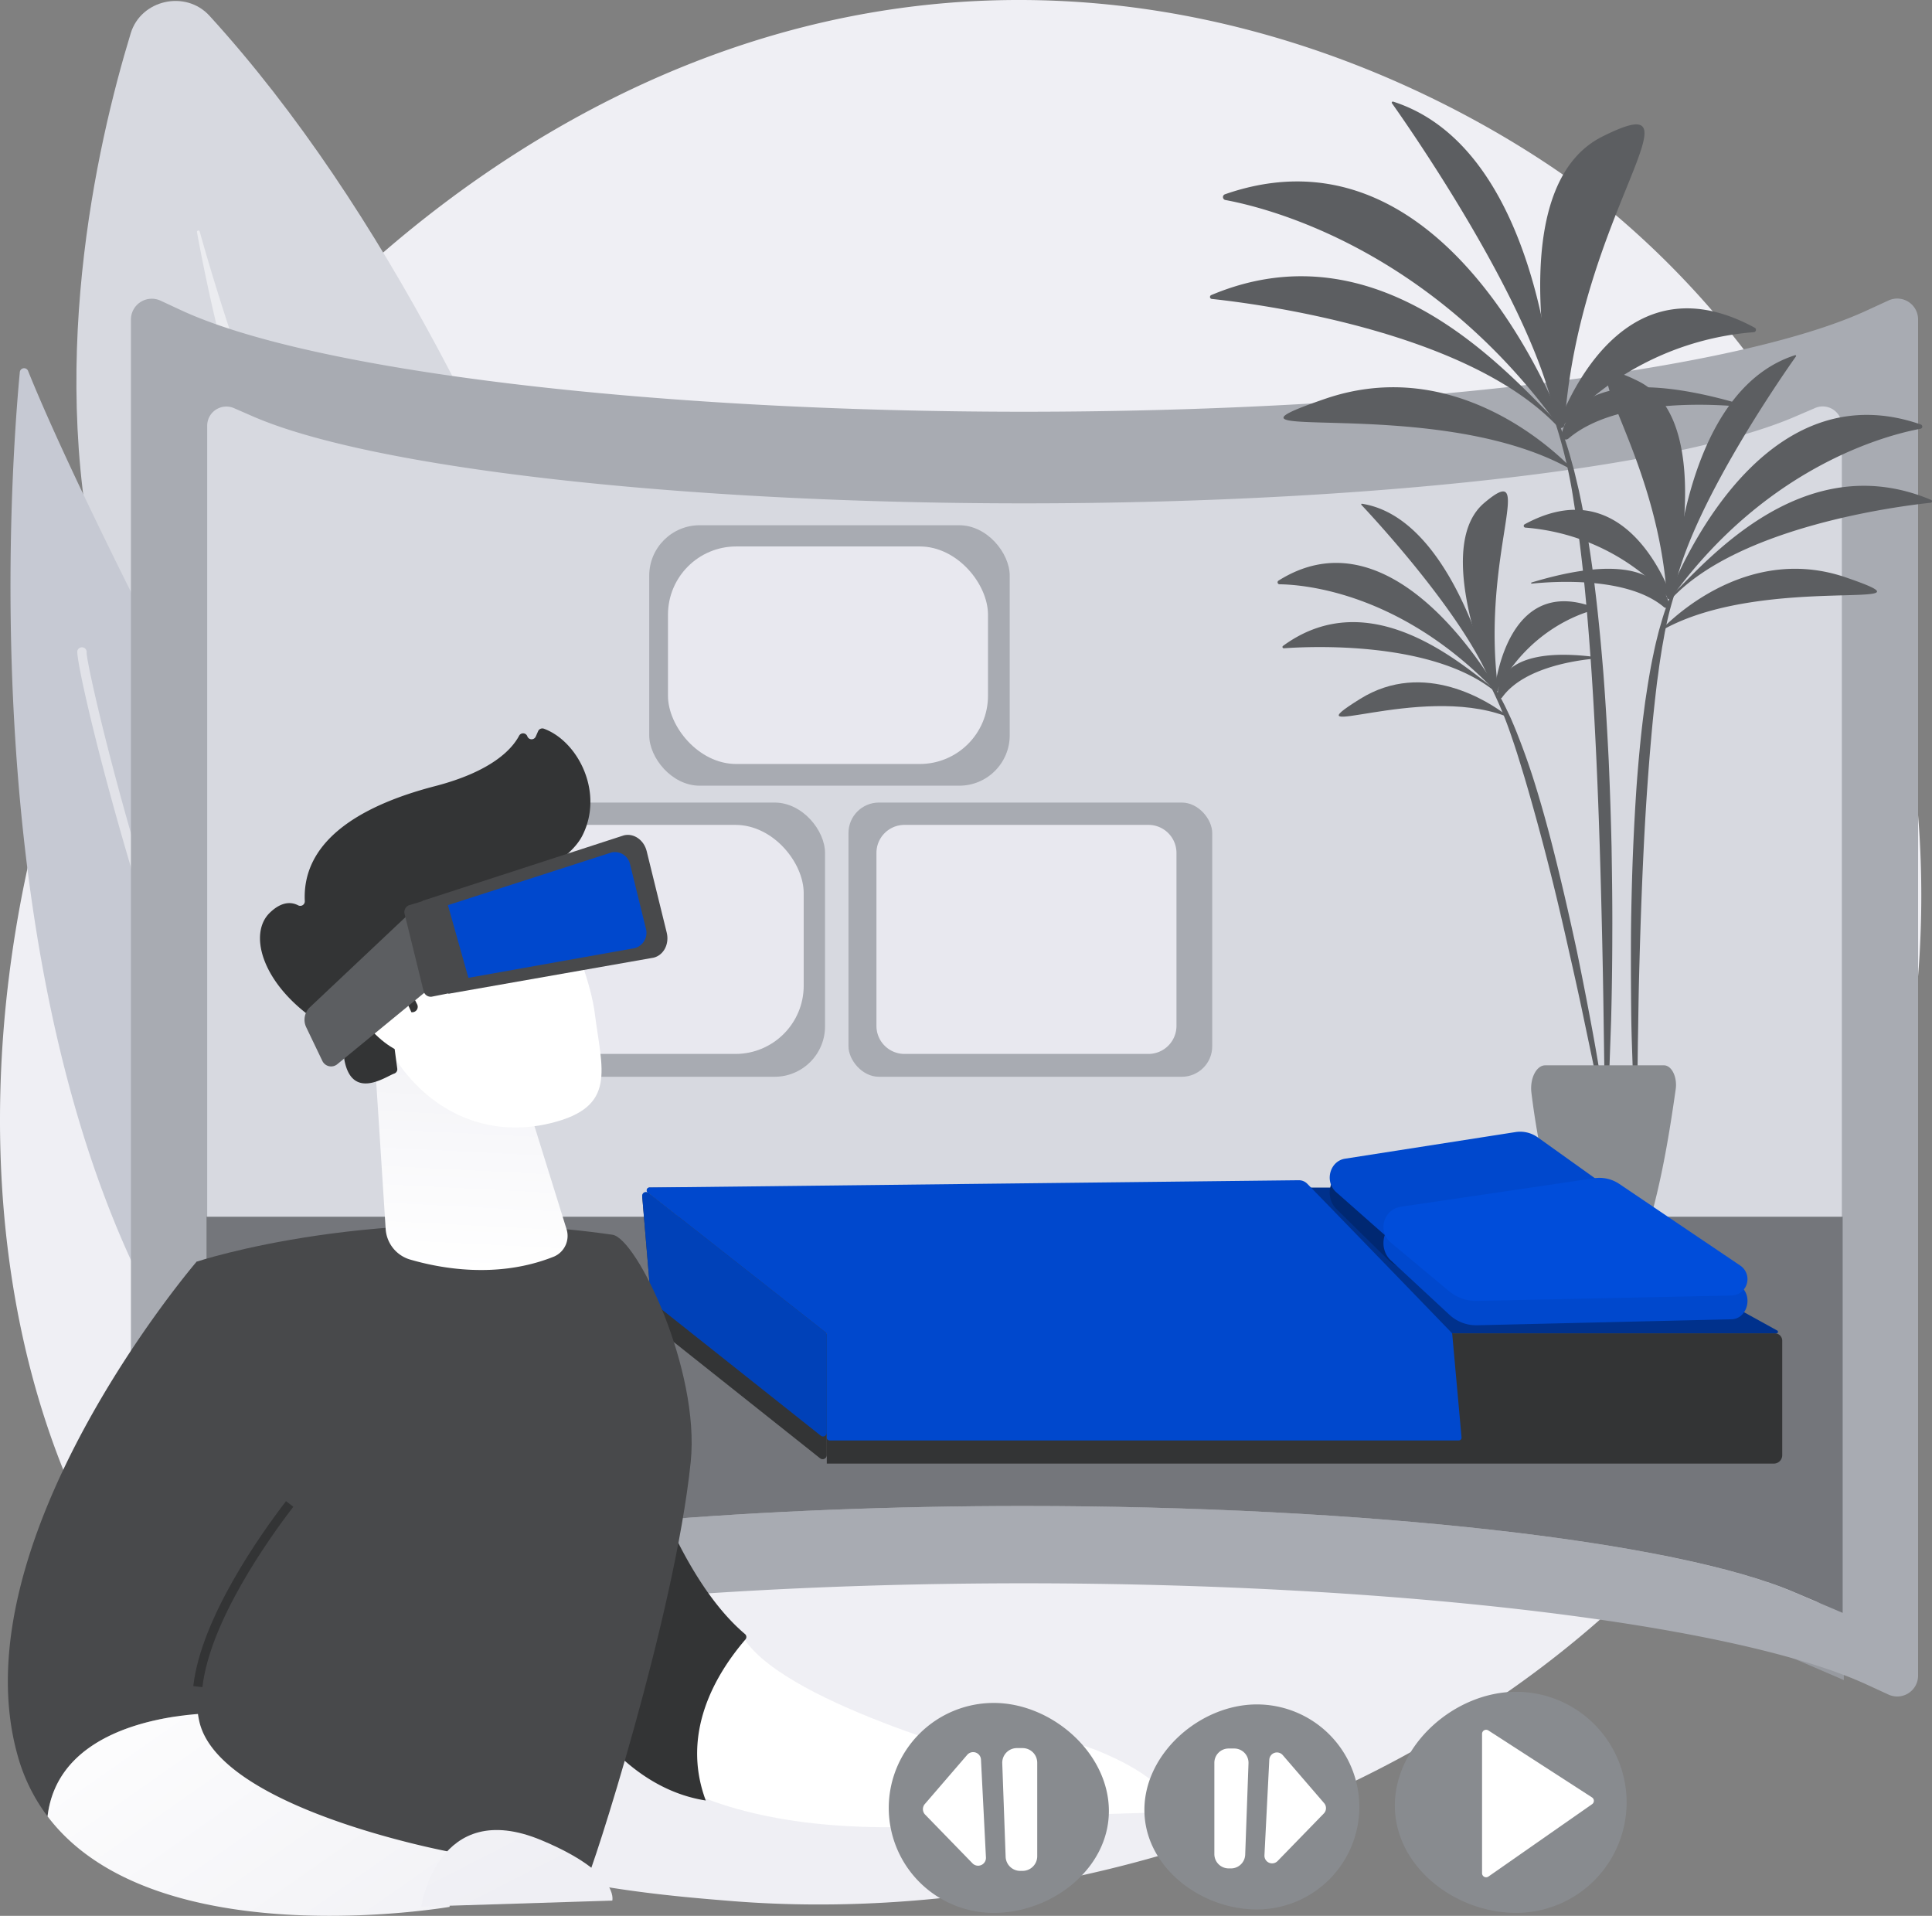 <svg xmlns="http://www.w3.org/2000/svg" xmlns:xlink="http://www.w3.org/1999/xlink" width="488.283" height="484.139" viewBox="0 0 488.283 484.139"><rect x="0" y="0" width="488.283" height="484.139" fill="#808080" stroke="none"/><defs><style>.a{fill:#efeff4;}.b{fill:#d7d9e0;}.c,.e,.z{fill:#fff;}.c{opacity:0.5;}.d{fill:#c6c9d3;}.e{opacity:0.47;}.f{fill:url(#a);}.g{fill:#a8abb2;}.h{fill:#74767b;}.i{fill:#5c5e61;}.j{fill:#888b8f;}.k{fill:#e8e8ef;}.l{fill:#333435;}.m{fill:#00318c;}.n{fill:#002872;}.o{fill:#0048cd;}.p{fill:#004dda;}.q{fill:#0041b8;}.r{fill:url(#b);}.s{fill:url(#c);}.t{fill:#48494b;}.u{fill:url(#d);}.v{fill:url(#e);}.w{fill:url(#f);}.x{fill:url(#g);}.y{fill:url(#h);}</style><linearGradient id="a" x1="0.535" y1="0.323" x2="0.077" y2="2.674" gradientUnits="objectBoundingBox"><stop offset="0" stop-color="#979aa0"/><stop offset="1" stop-color="#979aa0"/></linearGradient><linearGradient id="b" x1="0.729" y1="-0.147" x2="1.48" y2="-2.858" gradientUnits="objectBoundingBox"><stop offset="0" stop-color="#fff"/><stop offset="1" stop-color="#efeff4"/></linearGradient><linearGradient id="c" x1="0.746" y1="-0.234" x2="2.327" y2="-7.293" xlink:href="#b"/><linearGradient id="d" x1="0.521" y1="-0.036" x2="0.487" y2="0.972" gradientUnits="objectBoundingBox"><stop offset="0" stop-color="#efeff4"/><stop offset="1" stop-color="#fff"/></linearGradient><linearGradient id="e" x1="0.185" y1="0.089" x2="-0.354" y2="-0.485" xlink:href="#b"/><linearGradient id="f" x1="-0.505" y1="-0.431" x2="-2.716" y2="-2.366" xlink:href="#b"/><linearGradient id="g" x1="-0.163" y1="0.02" x2="1.141" y2="1.147" xlink:href="#b"/><linearGradient id="h" x1="-2.18" y1="-2.135" x2="0.562" y2="0.835" xlink:href="#b"/></defs><path class="a" d="M800.221,669.075C751.03,782.663,621.181,831.452,519.443,823.133c-27.779-2.271-83.67-6.841-127.311-47.612-83.809-78.3-70.9-241.958,9.328-338.314,10.332-12.409,81.847-95.544,193.291-94.432,81.593.815,138.862,46.348,145.826,52.02a222.857,222.857,0,0,1,45.686,51.21C827.349,509.482,830.961,598.094,800.221,669.075Z" transform="translate(-335 -342.766)"/><g transform="translate(19.31 0.241)"><path class="b" d="M570.771,624.384S530.342,445.3,441,347.407c-6.005-6.581-17.306-4.083-19.9,4.425C403.735,408.727,369.12,581.354,570.771,624.384Z" transform="translate(-407.37 -343.668)"/><path class="c" d="M636.184,772.179c.445.429-.17,1.1-.672.736C617,759.421,545.695,693.168,521.553,561.469a.355.355,0,0,1,.687-.168C530.741,591.838,565.738,704.446,636.184,772.179Z" transform="translate(-491.082 -503.055)"/></g><g transform="translate(2.654 93.05)"><path class="d" d="M347.3,692.487c-3.127,33.111-17.63,237.138,92.479,298.852a5.135,5.135,0,0,0,7.635-4.262c1.039-24.3-.141-101.378-47.327-191-34.044-64.66-46.687-93.889-50.7-103.9A1.086,1.086,0,0,0,347.3,692.487Z" transform="translate(-344.946 -691.501)"/><path class="e" d="M493.406,1181.974a1.189,1.189,0,0,1-.63-.522c-30.357-52.083-51.733-109.486-64.319-148.47-13.522-41.883-20.741-74.432-20.211-76.318a1.192,1.192,0,0,1,2.324.512c0,4.551,26.608,124.154,84.266,223.077a1.192,1.192,0,0,1-1.43,1.723ZM410.542,957.3v0Z" transform="translate(-391.336 -885.274)"/></g><g transform="translate(63.593 125.146)"><path class="f" d="M975.74,811.788V1111.2l-11.453-4.927c-29.472-12.787-105.79-21.38-189.846-21.38-65.448,0-126.186,5.211-163.788,13.556-10.688,2.373-19.44,4.993-25.964,7.824l-11.357,4.927V811.788l11.309,4.928C614.107,829.5,690.357,838.1,774.406,838.1c44.848,0,87.541-2.445,122.1-6.669,30.214-3.694,54.043-8.745,67.787-14.71Z" transform="translate(-573.333 -811.788)"/></g><g transform="translate(33.093 25.668)"><g transform="translate(0 49.773)"><path class="g" d="M910.7,630.785V973.5a5.274,5.274,0,0,1-7.477,4.791l-5.379-2.473c-33.08-15.34-118.743-25.647-213.09-25.647-73.461,0-141.636,6.251-183.841,16.262-12,2.847-21.82,5.99-29.143,9.385l-5.255,2.437a5.273,5.273,0,0,1-7.492-4.784V630.827a5.273,5.273,0,0,1,7.5-4.78l5.194,2.419c33.073,15.34,118.658,25.647,213,25.647,50.339,0,98.259-2.934,137.049-8,33.913-4.431,60.659-10.49,76.086-17.647l5.372-2.472A5.274,5.274,0,0,1,910.7,630.785Z" transform="translate(-459.026 -625.505)"/></g><g transform="translate(19.269 77.03)"><path class="b" d="M944.381,732.508V1025.19a4.842,4.842,0,0,1-6.755,4.448l-5-2.152c-30.257-13.128-108.611-21.95-194.908-21.95-67.192,0-129.55,5.349-168.155,13.917-10.973,2.436-19.958,5.126-26.657,8.032l-4.89,2.122a4.842,4.842,0,0,1-6.769-4.442V732.544a4.842,4.842,0,0,1,6.776-4.439l4.834,2.107c30.251,13.128,108.534,21.95,194.824,21.95,46.044,0,89.875-2.511,125.355-6.847,31.019-3.792,55.484-8.978,69.594-15.1l5-2.151A4.842,4.842,0,0,1,944.381,732.508Z" transform="translate(-531.244 -727.661)"/></g><path class="h" d="M530.613,1495.129v100.106l11.744-5.059c6.7-2.906,15.726-5.6,26.7-8.032,38.6-8.568,100.983-13.917,168.176-13.917,86.3,0,164.762,8.821,195.02,21.95l11.87,5.059V1495.129Z" transform="translate(-511.512 -1213.321)"/><g transform="translate(272.715)"><path class="i" d="M1578.652,574.536c-7.683-18.311-35.516-73.826-84.752-56.68a.752.752,0,0,0,.114,1.448c10.857,2.012,51.085,12.173,83.346,55.959A.746.746,0,0,0,1578.652,574.536Z" transform="translate(-1490.121 -494.428)"/><path class="i" d="M1569.221,641.512c-11.069-10.433-44.027-50.795-87.8-32.349a.505.505,0,0,0,.135.969c10.818,1.143,64.525,7.946,87.452,32.266C1569.618,643.042,1569.866,642.12,1569.221,641.512Z" transform="translate(-1481.112 -560.259)"/><path class="i" d="M1694.409,515.638c-1.051-13.8-7.219-65.91-40.777-76.659a.27.27,0,0,0-.305.41c4.043,5.7,33.463,47.837,40.559,76.332A.266.266,0,0,0,1694.409,515.638Z" transform="translate(-1607.339 -438.966)"/><path class="i" d="M1622.569,729.822a.29.29,0,0,0,.345-.458c-5.928-5.906-30.473-27.608-61.635-16.921C1525.976,724.549,1587.79,710.952,1622.569,729.822Z" transform="translate(-1532.159 -637.336)"/><path class="i" d="M1800.02,536.488a.9.9,0,0,1-1.768.146c-3.722-16.368-11.612-61.506,11.351-72.987C1836.781,450.058,1803.712,482.964,1800.02,536.488Z" transform="translate(-1710.425 -454.814)"/><path class="i" d="M1810.837,664.112c3.858-10.051,18.729-41.261,49.677-24.4a.6.6,0,0,1-.242,1.116,72.8,72.8,0,0,0-48.438,23.876A.59.59,0,0,1,1810.837,664.112Z" transform="translate(-1722.828 -582.553)"/><path class="i" d="M1814.007,721.418c1.422-6.207,8.826-18.655,46.5-7.253a.2.2,0,0,1-.068.383c-7.4-.769-32.416-2.468-44.676,7.941A1.085,1.085,0,0,1,1814.007,721.418Z" transform="translate(-1725.162 -637.336)"/><path class="i" d="M1819.715,912.478l.014-1.271v-1.366l-.02-2.735-.036-5.472-.159-10.944q-.146-10.942-.4-21.88c-.331-14.583-.75-29.16-1.416-43.721s-1.553-29.108-2.955-43.6c-.718-7.243-1.584-14.47-2.75-21.644a122.277,122.277,0,0,0-5.019-21.167l.65-.266a78.832,78.832,0,0,1,3.618,10.4l.735,2.654c.231.888.429,1.782.646,2.673l.637,2.678.564,2.691c1.455,7.187,2.58,14.432,3.463,21.7.9,7.265,1.573,14.554,2.169,21.844.557,7.293.975,14.595,1.339,21.9q.475,10.956.723,21.916c.115,7.307.226,14.614.187,21.921q-.012,10.96-.3,21.916l-.388,10.954-.24,5.475-.164,2.738-.092,1.37c-.04.461-.051.887-.141,1.461Z" transform="translate(-1720.028 -658.515)"/><g transform="translate(79.285 64.083)"><path class="i" d="M1916.756,780.512c5.745-13.693,26.558-55.2,63.376-42.384a.562.562,0,0,1-.085,1.082c-8.118,1.5-38.2,9.1-62.324,41.845A.558.558,0,0,1,1916.756,780.512Z" transform="translate(-1879.766 -720.609)"/><path class="i" d="M1917.29,830.6c8.277-7.8,32.923-37.983,65.653-24.19a.378.378,0,0,1-.1.725c-8.089.855-48.25,5.942-65.395,24.127C1916.993,831.74,1916.808,831.05,1917.29,830.6Z" transform="translate(-1879.984 -769.836)"/><path class="i" d="M1920.981,736.47c.786-10.321,5.4-49.286,30.493-57.324a.2.2,0,0,1,.228.307c-3.023,4.264-25.023,35.771-30.329,57.079A.2.2,0,0,1,1920.981,736.47Z" transform="translate(-1882.898 -679.136)"/><path class="i" d="M1910.733,896.633a.216.216,0,0,1-.258-.343c4.433-4.416,22.787-20.645,46.089-12.654C1982.964,892.689,1936.74,882.522,1910.733,896.633Z" transform="translate(-1875.148 -827.473)"/><path class="i" d="M1872.37,752.062a.67.67,0,0,0,1.322.109c2.783-12.24,8.683-45.993-8.488-54.578C1844.881,687.431,1869.61,712.037,1872.37,752.062Z" transform="translate(-1836.176 -690.988)"/><path class="i" d="M1815.636,847.495c-2.885-7.516-14.005-30.854-37.147-18.244a.445.445,0,0,0,.18.835,54.436,54.436,0,0,1,36.221,17.854A.441.441,0,0,0,1815.636,847.495Z" transform="translate(-1778.256 -786.507)"/><path class="i" d="M1820.176,890.348c-1.064-4.641-6.6-13.95-34.77-5.424a.146.146,0,0,0,.051.286c5.536-.575,24.24-1.846,33.408,5.938A.811.811,0,0,0,1820.176,890.348Z" transform="translate(-1783.421 -827.473)"/></g><path class="i" d="M1880.77,1033.32c-.074-.461-.077-.771-.106-1.117l-.065-1.025-.116-2.048c-.077-1.365-.125-2.73-.178-4.095l-.271-8.192c-.179-5.462-.193-10.925-.229-16.389-.011-5.464-.022-10.93.084-16.395s.245-10.93.482-16.393.534-10.926.919-16.384c.421-5.457.906-10.911,1.581-16.349l.526-4.077.621-4.066c.439-2.708.9-5.412,1.489-8.1q.4-2.019.913-4.019c.17-.666.327-1.334.508-2l.575-1.983a57.216,57.216,0,0,1,2.808-7.763l.65.266a75.214,75.214,0,0,0-2.125,7.839l-.423,1.987c-.131.665-.237,1.336-.357,2l-.364,2-.317,2.011c-.209,1.341-.42,2.68-.587,4.029s-.388,2.686-.531,4.039c-.324,2.7-.61,5.4-.892,8.1-1.042,10.827-1.8,21.694-2.333,32.578s-.894,21.782-1.173,32.686c-.145,5.452-.184,10.906-.3,16.36l-.1,8.183-.025,4.091-.009,2.044.012,1.946Z" transform="translate(-1773.419 -779.135)"/><g transform="translate(17.076 98.522)"><path class="i" d="M1600.062,906.951c-6.576-10.734-29.074-42.78-54.745-26.562a.5.5,0,0,0,.242.9c6.37.085,30.3,2.111,53.864,26.26C1599.807,907.944,1600.356,907.429,1600.062,906.951Z" transform="translate(-1545.111 -857.831)"/><path class="i" d="M1603.386,948.843c-7.521-5.384-31.054-27.294-53.483-10.851a.336.336,0,0,0,.195.6c6.242-.46,37.368-2.03,53.278,10.836C1603.8,949.767,1603.824,949.156,1603.386,948.843Z" transform="translate(-1548.532 -898.954)"/><path class="i" d="M1656.923,863.858c-2.283-8.609-12.144-40.87-32.389-44-.147-.023-.231.176-.122.293,2.979,3.162,24.733,26.578,32.225,43.813A.153.153,0,1,0,1656.923,863.858Z" transform="translate(-1603.216 -816.751)"/><path class="i" d="M1645.124,997.506c.186.069.3-.2.138-.327-4.067-3.085-20.569-14.119-36.837-3.959C1590,1004.73,1623.2,989.38,1645.124,997.506Z" transform="translate(-1587.596 -940.769)"/><path class="i" d="M1729.559,858.2a.51.51,0,0,1-.979.285c-4.1-9.939-14.082-37.606-2.537-47.372C1739.708,799.553,1725.086,823.966,1729.559,858.2Z" transform="translate(-1673.815 -808.208)"/><path class="i" d="M1750.611,934.557c.945-6.775,5.51-28.126,25.032-20.85a.394.394,0,0,1,0,.732c-3.874,1.038-16.564,5.467-24.4,20.385C1751.059,935.182,1750.553,934.972,1750.611,934.557Z" transform="translate(-1695.776 -884.464)"/><path class="i" d="M1753.548,973.23c.042-4.079,2.694-12.756,25.338-9.666.135.018.144.239.008.249-4.269.323-18.586,1.983-24.226,9.9A.635.635,0,0,1,1753.548,973.23Z" transform="translate(-1697.932 -921.634)"/></g><path class="i" d="M1775.695,1100.714l-.64-3.367-.681-3.451-1.4-6.9-2.888-13.771q-1.476-6.878-3.044-13.734-1.527-6.865-3.159-13.7-3.284-13.671-7.162-27.168l-.985-3.367-1.024-3.353c-.685-2.234-1.382-4.466-2.155-6.668a97.525,97.525,0,0,0-5.319-12.919l.6-.362a53.781,53.781,0,0,1,3.432,6.214c.516,1.065,1.028,2.132,1.472,3.225.468,1.085.917,2.177,1.337,3.279q2.6,6.586,4.646,13.353c2.764,9,5.02,18.141,7.161,27.293q1.588,6.869,3.067,13.76,1.42,6.9,2.746,13.824c.882,4.614,1.749,9.23,2.521,13.864l1.151,6.951.542,3.482.253,1.745.121.875c.035.3.085.558.1.963Z" transform="translate(-1676.23 -844.405)"/><g transform="translate(81.164 243.544)"><path class="j" d="M1788.87,1351.725h29.986c1.965,0,3.42,2.962,2.978,6.064-1.918,13.465-4.218,27.126-8.923,40.994-.869,2.561-2.523,4.168-4.328,4.168H1798.8c-1.777,0-3.407-1.582-4.249-4.116a200.891,200.891,0,0,1-9.186-40.222C1784.947,1355.039,1786.626,1351.725,1788.87,1351.725Z" transform="translate(-1785.3 -1351.725)"/></g></g><g transform="translate(85.999 107.062)"><g transform="translate(44.99)"><rect class="g" width="91.11" height="65.818" rx="12.749"/><rect class="k" width="80.879" height="54.973" rx="17.249" transform="translate(4.739 5.36)"/></g><g transform="translate(0 70.079)"><rect class="g" width="89.422" height="69.297" rx="12.749"/><rect class="k" width="79.381" height="57.879" rx="17.249" transform="translate(4.651 5.644)"/></g><g transform="translate(95.348 70.079)"><rect class="g" width="91.93" height="69.297" rx="7.695"/><path class="k" d="M7.087,0H68.74a7.087,7.087,0,0,1,7.087,7.087V50.792a7.086,7.086,0,0,1-7.086,7.086H7.087A7.087,7.087,0,0,1,0,50.792V7.087A7.087,7.087,0,0,1,7.087,0Z" transform="translate(7.067 5.644)"/></g></g><g transform="translate(129.209 260.315)"><path class="l" d="M0,0H239.6a1.875,1.875,0,0,1,1.875,1.875V30.8a2.125,2.125,0,0,1-2.125,2.125H0a0,0,0,0,1,0,0V0A0,0,0,0,1,0,0Z" transform="translate(46.656 50.948)"/><path class="m" d="M1233.147,1504.316H993.119l-45.225-35.568a.708.708,0,0,1,.437-1.264h219.433l65.563,36.131A.373.373,0,0,1,1233.147,1504.316Z" transform="translate(-946.463 -1453.368)"/><path class="l" d="M989.991,1538.538v-30.258a1.046,1.046,0,0,0-.4-.821l-44.546-35.033a1.044,1.044,0,0,0-1.687.908l2.688,32.038a1.043,1.043,0,0,0,.391.73l41.857,33.253A1.044,1.044,0,0,0,989.991,1538.538Z" transform="translate(-943.336 -1456.825)"/><g transform="translate(173.764)"><path class="n" d="M1596.156,1440.847l12.99,12.759a8.53,8.53,0,0,0,6.195,2.557l56.761-1.411c3.563-.089,4.92-5.523,1.966-7.872l-26.956-21.442a7.04,7.04,0,0,0-5.626-1.508l-43.081,7.492C1594.514,1432.1,1593.135,1437.88,1596.156,1440.847Z" transform="translate(-1594.514 -1421.361)"/><path class="o" d="M1596.156,1429.867l12.99,11.463a9.048,9.048,0,0,0,6.195,2.3l56.761-1.268c3.563-.079,4.92-4.961,1.966-7.072l-26.956-19.262a7.627,7.627,0,0,0-5.626-1.355L1598.4,1421.4C1594.514,1422.008,1593.135,1427.2,1596.156,1429.867Z" transform="translate(-1594.514 -1414.579)"/></g><g transform="translate(187.346 11.664)"><path class="o" d="M1647.279,1486.411,1662,1500.069a9.969,9.969,0,0,0,7.021,2.737l64.34-1.511c4.038-.095,5.577-5.912,2.228-8.427l-30.554-22.953a8.325,8.325,0,0,0-6.378-1.614l-48.833,8.02C1645.418,1477.046,1643.854,1483.235,1647.279,1486.411Z" transform="translate(-1645.417 -1465.552)"/><path class="p" d="M1647.279,1474.658l14.724,12.27a10.617,10.617,0,0,0,7.021,2.459l64.34-1.357a4.14,4.14,0,0,0,2.228-7.571l-30.554-20.62a9.042,9.042,0,0,0-6.378-1.45l-48.833,7.2A5.157,5.157,0,0,0,1647.279,1474.658Z" transform="translate(-1645.417 -1458.292)"/></g><path class="o" d="M1150.936,1499.065a.7.7,0,0,1,.2.433l2.348,26.063a.7.7,0,0,1-.693.759H993.755a.7.7,0,0,1-.7-.7v-26.041a.7.7,0,0,0-.266-.547l-44.986-35.38a.7.7,0,0,1,.43-1.243l164.1-1.845a2.968,2.968,0,0,1,2.164.894C1123.448,1470.621,1150.936,1499.065,1150.936,1499.065Z" transform="translate(-946.403 -1448.296)"/><path class="q" d="M988.417,1533.284l-42.594-33.806a.937.937,0,0,1-.351-.655l-2.19-26.1a.936.936,0,0,1,1.511-.814l44.784,35.221a.935.935,0,0,1,.357.735v24.683A.936.936,0,0,1,988.417,1533.284Z" transform="translate(-943.279 -1456.465)"/></g></g><g transform="translate(1.986 184.073)"><path class="r" d="M944.11,1887.464c-.456-.675-3.995-2.143-4.112-2.969-11.922.944-28.468,4.784-30.9,25.251,27.051,35.777,101.613,22.869,101.613,22.869v-13.922S955.531,1904.366,944.11,1887.464Z" transform="translate(-757.902 -1657.2)"/><path class="s" d="M1263.06,2011.419s4.054-27.8,30.408-16.763c19.808,8.3,17.874,15.244,17.874,15.244Z" transform="translate(-1017.419 -1736.068)"/><path class="l" d="M882.561,1752.46l12.454-74.185c.485.762,10.316,40.139,29.73,56.587a.966.966,0,0,1,.11,1.374c-7.424,8.64-16.419,23.559-10.023,40.69C893.741,1773.653,882.561,1752.46,882.561,1752.46Z" transform="translate(-738.446 -1506.005)"/><path class="t" d="M500.974,1511.94s45.881-15.3,105.091-6.817c6.185.885,22.174,34.229,19.794,57.4-4.031,39.238-25.443,105.091-26.209,105.295-24.692,6.557-106.041,1.026-106.041,1.026Z" transform="translate(-453.276 -1377.176)"/><path class="u" d="M690.681,1299.686l2.558,39.75a8.626,8.626,0,0,0,5.987,7.825c7.728,2.288,22.324,5.046,36.63-.718a5.693,5.693,0,0,0,3.083-6.984l-18.924-60.782Z" transform="translate(-597.764 -1213.101)"/><g transform="translate(63.722)"><path class="v" d="M709.9,1147.237s14.034,26.837,15.882,41.317,5.653,23.689-10.947,27.816-31.359-3.236-40.064-17.169c0,0-13.612-21.456-11.568-30.787S709.9,1147.237,709.9,1147.237Z" transform="translate(-641.185 -1116.659)"/><path class="l" d="M619.848,1104.357h0a1.378,1.378,0,0,0,1.131-2c-2.335-4.569-7.542-16.228-1.576-19.187,7.468-3.7,37.5-12.094,43.3-23.376,5.586-10.859-1-23.9-9.7-27.088a1.168,1.168,0,0,0-1.444.619l-.606,1.376a1.145,1.145,0,0,1-2.122-.066,1.14,1.14,0,0,0-2.069-.167c-1.782,3.377-6.856,9.025-21.281,12.765-20.467,5.308-33.58,14.681-32.894,29.039a1.145,1.145,0,0,1-1.7,1.062c-1.6-.824-4.079-1.087-7.158,1.9-5.309,5.152-2.188,17.249,10.754,26.547a5.073,5.073,0,0,0,2.495.786c14.134.076,4.39,3.96,5.679,10.168,2.066,9.954,10.56,3.784,12.521,3.13a1.145,1.145,0,0,0,.78-1.243l-1.691-12.646a1.145,1.145,0,0,1,1.053-1.294Z" transform="translate(-581.263 -1032.637)"/><path class="w" d="M685.312,1275.74s-5.863-17.365-13.441-11.838,5.531,19.53,11.956,19.737Z" transform="translate(-646.014 -1201.399)"/></g><g transform="translate(0 134.764)"><path class="t" d="M390.491,1652c-2.482-17.529,15.67-43.3,23.179-53.073a16.251,16.251,0,0,0,3.38-9.743c.22-24.825-10.2-40.769-26.906-51.474,0,0-60.617,70.621-45.183,124.941a45.683,45.683,0,0,0,7.519,15.226C354.912,1657.407,378.569,1652.942,390.491,1652Z" transform="translate(-342.445 -1537.707)"/><path class="l" d="M520.4,1811.484l-2.309-.263c1.957-17.19,17.042-38.411,23.436-46.738l1.844,1.416C537.1,1774.072,522.3,1794.873,520.4,1811.484Z" transform="translate(-471.227 -1703.974)"/><path class="x" d="M418.542,1968.473a20.342,20.342,0,0,1-.476-2.427c-11.922.944-35.579,5.409-38.011,25.876,27.051,35.777,101.613,22.869,101.613,22.869V2000.87S424.4,1990.232,418.542,1968.473Z" transform="translate(-370.02 -1851.756)"/></g><path class="y" d="M734.017,2095.313s4.054-27.8,30.408-16.763c19.808,8.3,17.874,15.244,17.874,15.244Z" transform="translate(-629.537 -1797.577)"/><g transform="translate(74.976 26.9)"><path class="i" d="M649.95,1207.867l-25.139,23.7a4.361,4.361,0,0,0-.941,5.059l4.081,8.51a2.455,2.455,0,0,0,3.772.836l22.966-18.852Z" transform="translate(-623.442 -1188.012)"/><path class="t" d="M724.932,1178.941l54.534-10.747-7.01-28.485-53.223,16.113a1.861,1.861,0,0,0-1.091,2.269l4.762,19.349A1.859,1.859,0,0,0,724.932,1178.941Z" transform="translate(-692.827 -1138.04)"/><path class="t" d="M741.733,1173.608l51.848-9.123c2.531-.623,4.01-3.457,3.3-6.33l-5.067-20.591c-.693-2.814-3.264-4.6-5.744-3.991l-50.929,16.551Z" transform="translate(-705.339 -1133.453)"/><path class="o" d="M764.447,1181.46l42.12-7.52a4.026,4.026,0,0,0,2.724-4.987l-3.965-16.11a3.944,3.944,0,0,0-4.631-3.089l-41.426,13.338Z" transform="translate(-723.027 -1145.331)"/></g></g><g transform="translate(224.622 427.525)"><g transform="translate(64.607 3.189)"><path class="j" d="M1473.3,1982.905a25.906,25.906,0,0,1-25.906,25.906c-14.308,0-28.414-10.846-28.414-25.154S1433.086,1957,1447.393,1957A25.906,25.906,0,0,1,1473.3,1982.905Z" transform="translate(-1418.979 -1956.999)"/><path class="z" d="M1485.245,2002.361v23.077a3.609,3.609,0,0,0,3.566,3.609l.58.007a3.609,3.609,0,0,0,3.649-3.479l.834-23.084a3.609,3.609,0,0,0-3.607-3.739h-1.414A3.609,3.609,0,0,0,1485.245,2002.361Z" transform="translate(-1467.564 -1987.611)"/><path class="z" d="M1533.9,2004.325l-1.226,24.156a1.935,1.935,0,0,0,3.32,1.447l11.685-12.018a1.935,1.935,0,0,0,.079-2.612l-10.459-12.138A1.935,1.935,0,0,0,1533.9,2004.325Z" transform="translate(-1502.333 -1990.349)"/></g><g transform="translate(0 2.813)"><path class="j" d="M1176.843,1982.12a26.53,26.53,0,0,0,26.53,26.53c14.652,0,29.1-11.107,29.1-25.759s-14.446-27.3-29.1-27.3A26.529,26.529,0,0,0,1176.843,1982.12Z" transform="translate(-1176.843 -1955.59)"/><path class="z" d="M1293.174,2002.043v23.633a3.7,3.7,0,0,1-3.652,3.7l-.594.007a3.7,3.7,0,0,1-3.737-3.562l-.854-23.64a3.7,3.7,0,0,1,3.693-3.829h1.448A3.7,3.7,0,0,1,1293.174,2002.043Z" transform="translate(-1255.654 -1986.939)"/><path class="z" d="M1223.867,2004.056l1.256,24.737a1.982,1.982,0,0,1-3.4,1.482l-11.966-12.307a1.982,1.982,0,0,1-.081-2.676l10.711-12.43A1.982,1.982,0,0,1,1223.867,2004.056Z" transform="translate(-1200.563 -1989.742)"/></g><g transform="translate(127.907 0)"><path class="j" d="M1714.788,1972.983a27.934,27.934,0,0,1-27.934,27.934c-15.428,0-30.638-11.7-30.638-27.123s15.211-28.745,30.638-28.745A27.934,27.934,0,0,1,1714.788,1972.983Z" transform="translate(-1656.216 -1945.049)"/><path class="z" d="M1738.809,1982.036v35.217a1.028,1.028,0,0,0,1.617.843l26.2-18.291a1.028,1.028,0,0,0-.031-1.707l-26.2-16.925A1.028,1.028,0,0,0,1738.809,1982.036Z" transform="translate(-1716.771 -1971.412)"/></g></g></svg>